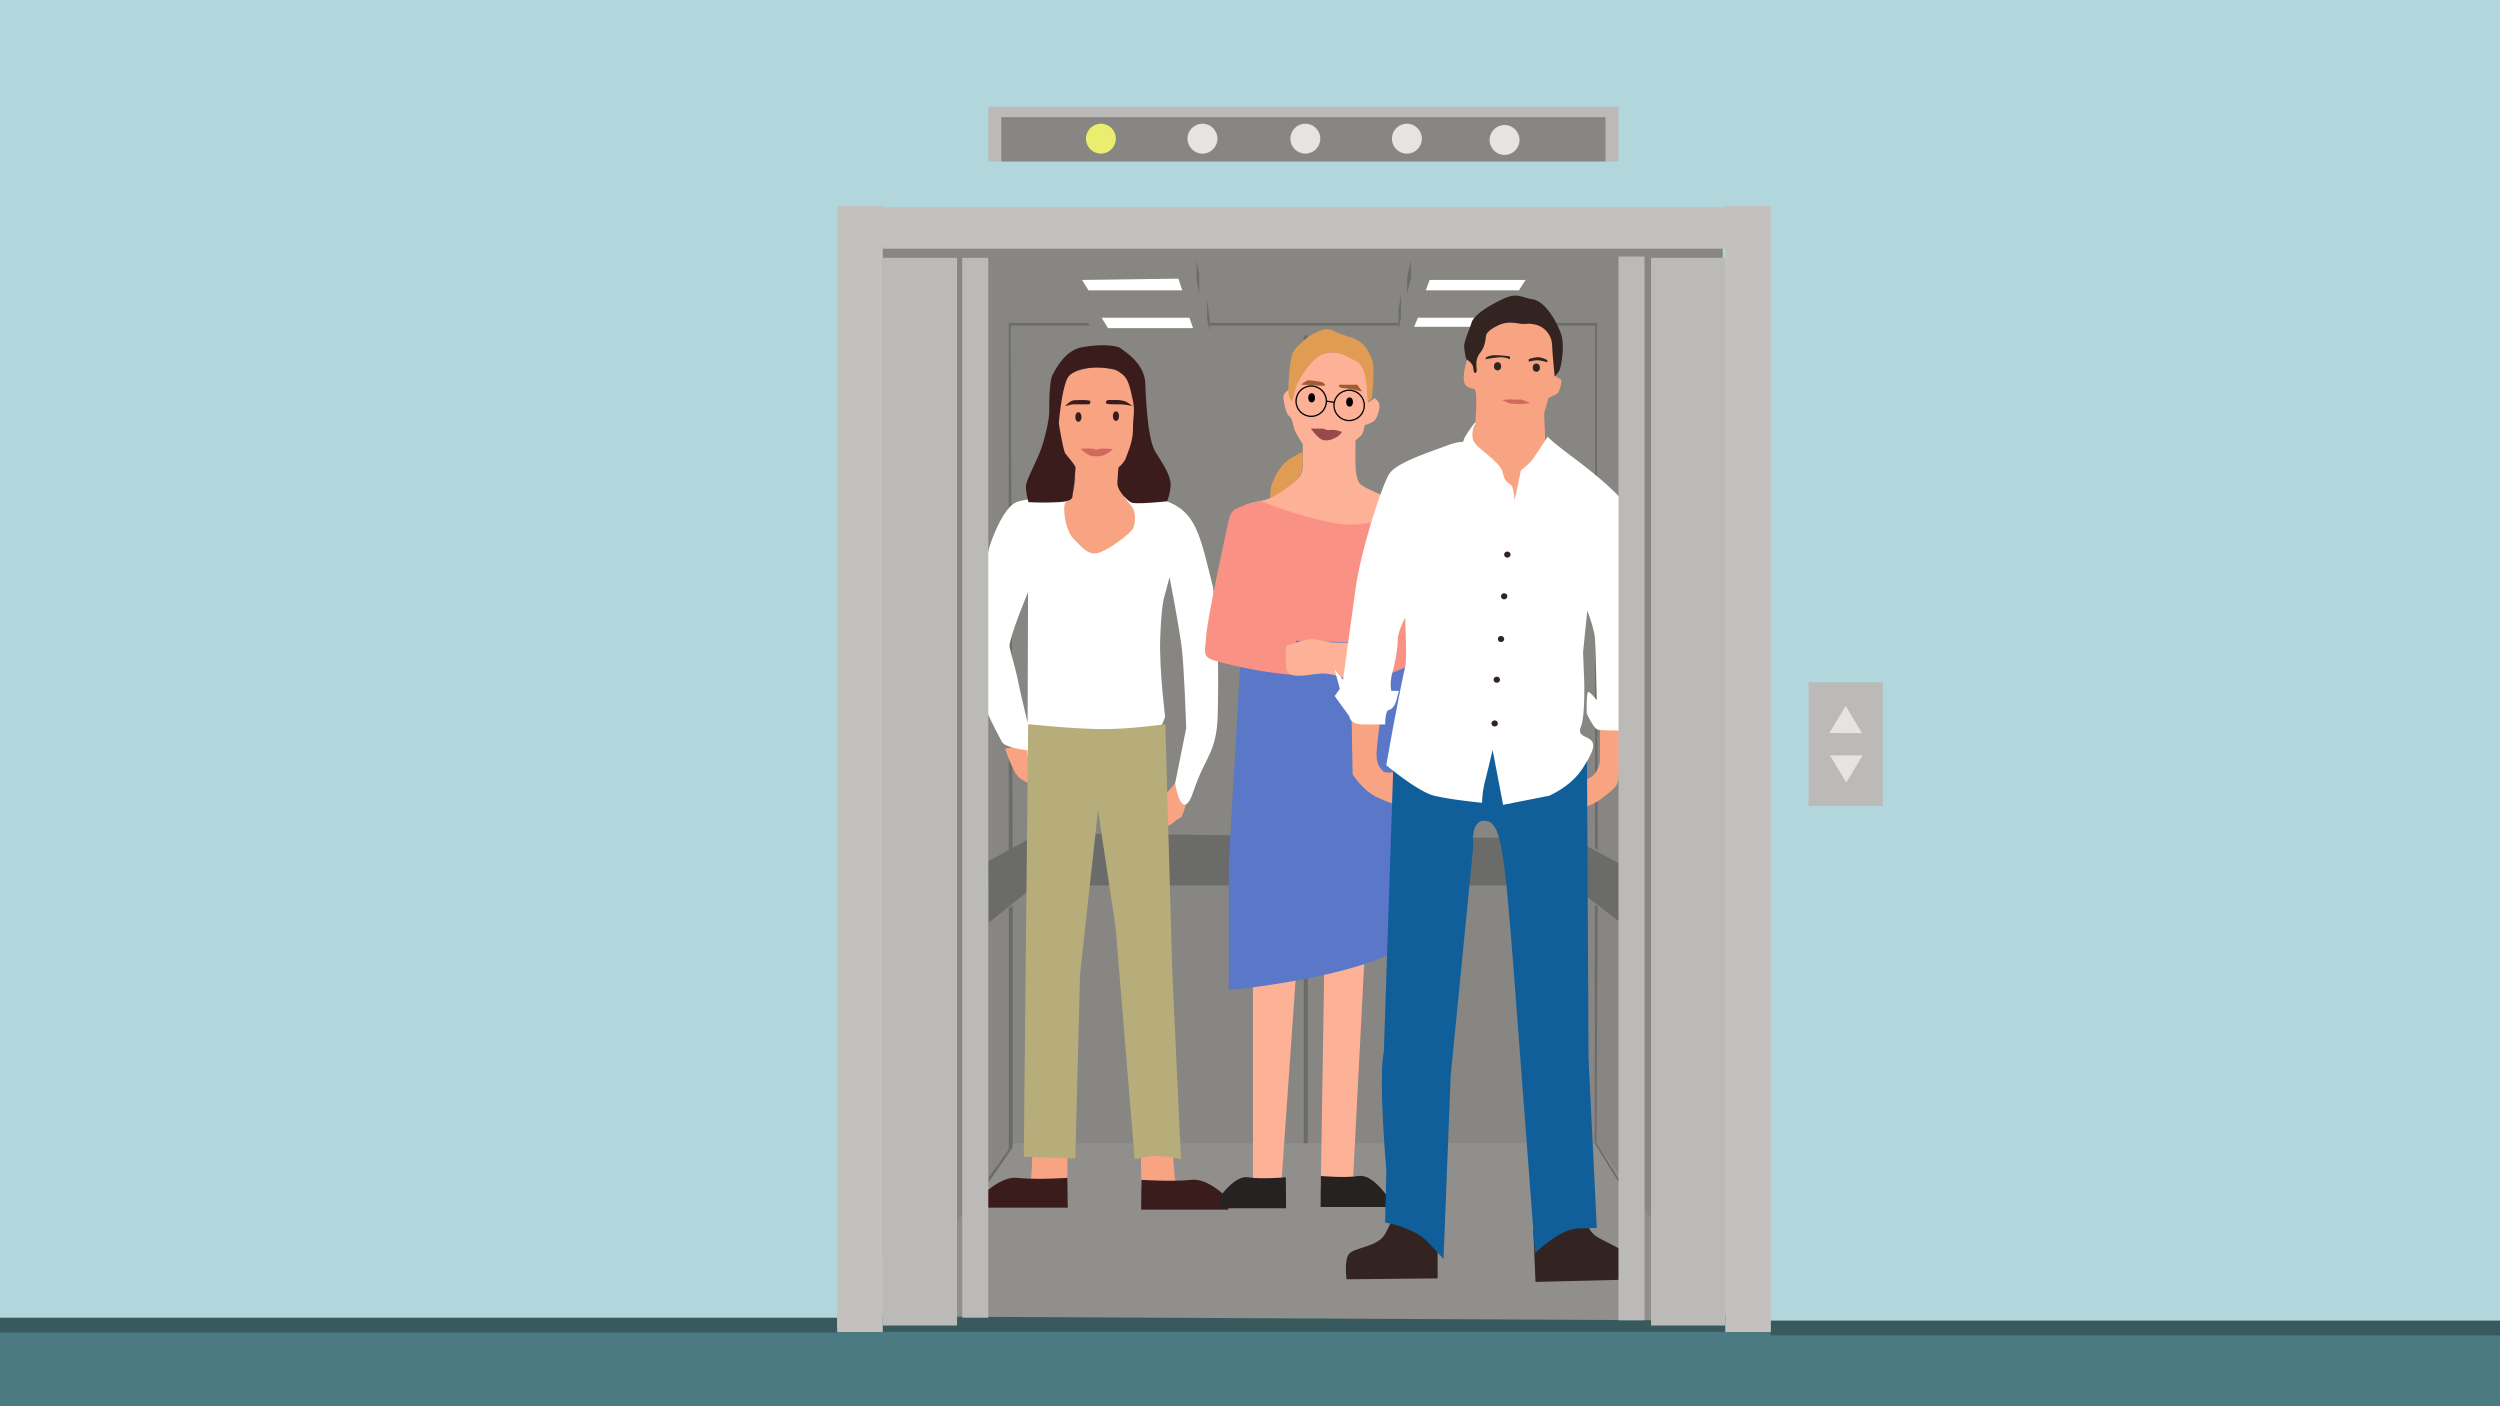 <svg id="Layer_1" data-name="Layer 1" xmlns="http://www.w3.org/2000/svg" viewBox="0 0 1920 1080"><rect x="0" y="0" width="1920" height="1080" fill="#333333" stroke="none"/><defs><style>.cls-1{fill:#b1d7dd;}.cls-2{fill:#4b7a82;}.cls-3{fill:#878683;}.cls-4{fill:#385a5e;}.cls-5{fill:#908f8b;}.cls-6{fill:#c4c0bd;}.cls-7{fill:#fff;}.cls-8{fill:#6b6b6a;}.cls-9{fill:#bcbab8;}.cls-10{fill:#e5e4e3;}.cls-11{fill:#f8a482;}.cls-12{fill:#3b1c1c;}.cls-13{fill:#d1695e;}.cls-14{fill:#b7ad7b;}.cls-15{fill:#fdb196;}.cls-16{fill:#e09c53;}.cls-17{fill:#964a4a;}.cls-18{fill:#a35b31;}.cls-19{fill:none;stroke:#000;stroke-miterlimit:10;}.cls-20{fill:#5b77c8;}.cls-21{fill:#f99285;}.cls-22{fill:#262221;}.cls-23{fill:#332421;}.cls-24{fill:#105f9b;}.cls-25{fill:#eaed6e;}</style></defs><title>floor1_background</title><g id="elevator1"><polygon class="cls-1" points="1920 1077.12 0 1077.12 0 0 1920 0 1920 1015.61 1920 1077.12"/><polygon class="cls-2" points="679 1020 1265.96 1020 1920 1022.76 1920 1080 0 1080 0 1020 679 1020"/><g id="Layer_10" data-name="Layer 10"><rect class="cls-3" x="660" y="187.03" width="663.05" height="776.93"/></g><rect class="cls-4" x="673.59" y="1009" width="663.41" height="13.84"/><polygon class="cls-5" points="778 878 683.74 1011 1325 1014.21 1226.1 878 778 878"/><rect class="cls-4" y="1012" width="643" height="11.32"/><rect class="cls-4" x="1359.71" y="1014.21" width="560.29" height="11.32"/><rect class="cls-6" x="643" y="158" width="35" height="865"/><rect class="cls-6" x="1325" y="158" width="35" height="865"/><rect class="cls-6" x="678" y="159" width="647" height="32"/><polygon class="cls-7" points="836 223 831 215 905 214 907.97 223 836 223"/><polygon class="cls-7" points="846 244 851 252 916.28 252 913.45 244 846 244"/><polygon class="cls-7" points="1098 215 1095 223 1166.52 223 1171.63 215 1098 215"/><polygon class="cls-7" points="1089 244 1086 251 1151.4 251 1155.56 244 1089 244"/><polygon class="cls-8" points="919 200 919 215 921 226 921 210.56 919 200"/><polygon class="cls-8" points="1083.67 200 1083.67 213 1080.67 226 1080.67 213 1083.67 200"/><polygon class="cls-8" points="1076.01 226 1076.01 244 1074 253 1074 237.98 1076.01 226"/><polygon class="cls-8" points="927 230 929 245 929 254.42 927 244.58 927 230"/><polygon class="cls-8" points="774.7 248 835.46 248 837 250 776.17 250 774.7 248"/><rect class="cls-8" x="929" y="248" width="145" height="2"/><polygon class="cls-8" points="1166.81 248 1165.51 250 1225.09 250 1225 651 1227 653 1226.39 248 1166.81 248"/><polygon class="cls-8" points="774.7 248 776.17 250 777.77 653 774.7 656.79 774.7 248"/><polygon class="cls-8" points="777.77 695.49 777.77 881.04 759.21 908.08 759.21 904.51 774.7 882.65 774.7 697.61 777.77 695.49"/><polygon class="cls-8" points="1227 695.49 1226.1 878 1244.83 908.08 1244.83 910.6 1224.82 878.3 1224.82 695.49 1227 695.49"/><rect class="cls-8" x="1001.29" y="257.74" width="3.07" height="620.26"/><polygon class="cls-8" points="759.21 708.82 795 680 1207.59 680 1244.83 708.82 1244.83 663.86 1208 644 798 640 758.84 661.54 759.21 708.82"/><rect class="cls-9" x="1389" y="524" width="57" height="95"/><polygon class="cls-10" points="1417.5 542.17 1430 563 1405 563 1417.5 542.17"/><polygon class="cls-10" points="1417.96 601 1405.46 580.17 1430.46 580.17 1417.96 601"/><rect class="cls-9" x="759" y="82" width="484" height="42"/><rect class="cls-3" x="769" y="90" width="464" height="34"/></g><g id="lisa1"><polygon class="cls-11" points="814.14 915.99 819.71 904.61 819.95 879.62 793.12 882.18 791.63 912.38 814.14 915.99"/><polygon class="cls-11" points="876.17 884.93 876.59 911.49 903.01 913.05 900.3 882.18 876.17 884.93"/><path class="cls-11" d="M912,613s-3.57,15.22-5.58,15.22-9.44,8.74-12.77,6-13.36-17.56-5-20.86,13.73-12,13.73-12Z"/><path class="cls-11" d="M771.93,574.94a110.7,110.7,0,0,0,7.51,18c4.69,8.73,17.77,10.53,17.77,10.53v-12L791,570.85Z"/><path class="cls-7" d="M821.68,379.31s-33.36,3.45-40.59,6.14-14.26,15.33-19.85,30.43-17.12,83-15,98.34,20.21,50.36,23.35,55.69,25,6.94,25,6.94-9.67-38.13-13.31-56.64c-.84-4.28-5.94-22.34-5.94-23.81,0-7.79,14.22-41.72,14.22-41.72l-.43,125.17s13.16,8.09,53.94,7.78,51.76-37.17,51.76-37.17-4.56-35.73-3.79-59.75,2.84-31.29,2.84-31.29l4.37-16.13s7.31,37.91,9.29,53.73S911,559.27,911,559.27l-8.51,42.4s5.27,32.59,14.22,5.69,17.87-29.06,18.52-59.11.64-62.24-3.62-97.14c-10.16-41-13-58.07-36.71-66.61-21.06-7.58-49.78-.49-49.78-.49Z"/><path class="cls-11" d="M820.48,288.38s-8.72,21.47-7.38,34.22,1.53,24.64,4.79,31.11,8,10.49,8,13.85-2.15,16.77-6.44,17.44-1.81,22,5,28.76,11,12.84,19,10.83,25.43-15.43,26.77-18.79,3-12.08-1.51-17.44S857,374,858.2,369.45s9.34-16.9,12-25.17,4.65-29.73,4-33.76-4.7-22.81-14.76-25.49-16.1-4-24.83-2A50.37,50.37,0,0,0,820.48,288.38Z"/><ellipse class="cls-12" cx="828.2" cy="320.27" rx="2.35" ry="3.69"/><ellipse class="cls-12" cx="857.05" cy="319.59" rx="2.35" ry="3.69"/><path class="cls-12" d="M837.26,307.85s.67,2.69-1.35,2.69h-12.3l-5.81,1.34s3.65-3.36,5.18-4,3.54-.67,8.24-.67S837.26,307.85,837.26,307.85Z"/><path class="cls-12" d="M850.87,307.18s-1.48.9-1.51,1.46-.31,1.36,1.51,1.63,6.52.27,9.87.27a51.59,51.59,0,0,1,9,1.34,26.36,26.36,0,0,0-5-3.36c-2.69-1.34-7.72-1.34-7.72-1.34Z"/><path class="cls-12" d="M842.62,282.34s-19.45-.67-23.48,9.4-6,33.54-6,33.54S816.66,346,818,348s8,9.41,8,11-1.27,15.88-2,19.26,1.39,6.68-10.77,7.38a222.17,222.17,0,0,1-23.37,0s-2.23-8-1.88-12.72,8.4-19,11.75-28.64,6.14-23,6.09-28.37,0-23.5,2.64-28.2,9.39-18.36,22.14-20.92,26.84-1.89,30.19.79,18.12,11.41,18.79,26.84,2,43.61,8,53S899.71,366.2,899,373.58,896.3,385,896.3,385s-23.81,2.58-27.34.95-10.38-9.35-10.64-13.54S859,359,859,359s4.42-3.52,5.77-7.55,5.36-12.07,5.36-22.14,1.85-13.09-.41-23.32-3.61-15.6-8.31-18.95-4.7-3.24-9.39-4A56.89,56.89,0,0,0,842.62,282.34Z"/><path class="cls-13" d="M829.89,344.58s5,5.14,8.68,5.62,8.06.48,11.79-1.92,4.34-3.37,4.34-3.37-7.77-.66-9.47-.33a26.73,26.73,0,0,0-2.93.74c-4.46-1-2.75-.74-4.86-.83C836.08,344.43,829.89,344.58,829.89,344.58Z"/><path class="cls-14" d="M789.62,556.15s33.47,3.57,56,3.79,49.31-3.79,49.31-3.79l5.41,190.62L907,890.31s-15.73-3.89-25.65-2l-9.91,1.91L856.71,711.76,843.3,622.28,829.45,748.66l-3.6,141.11-39.59-1.44,3.36-332.18"/><path class="cls-12" d="M819.71,904.6s-24.72,1.63-38.14,0-28.52,14.57-28.52,14.57v8.33h67Z"/><path class="cls-12" d="M876.64,906.11s24.73,1.62,38.15,0,28.51,14.56,28.51,14.56V929H876.4Z"/></g><g id="anna1"><path class="cls-15" d="M1008.31,275.74,990.18,299s-4.53,2.59-4.53,5.83,1.94,12.95,4.53,14.89,2.59,5.83,3.88,9.71,6.48,11.65,6.48,11.65v14.25s.6,8.58-3.94,12.47-18.08,14.07-24.55,16-18.77,2.71-19.75,8.15a32.76,32.76,0,0,1-2.26,8s46.61,10.36,86.75,11.65,58.92-7.12,58.92-7.12-3.89-7.12-4.54-9.71-5.5-6.8-10-7.45-33-11.51-36.83-16S1041,355,1041,348.57V338.21s3.24-2.59,4.53-3.88,2.59-7.77,2.59-7.77a27,27,0,0,0,7.12-3.24c2.59-1.94,5.18-11,3.89-13.59a10.89,10.89,0,0,0-3.24-3.89l-5.18,3.24s-.65-14.89-1.94-20.72-6.47-15.54-14.24-16.83-13.86-1.3-17.94,0A36.69,36.69,0,0,0,1008.31,275.74Z"/><polygon class="cls-15" points="962.27 745.54 962.27 910.13 983.99 910.13 1003.91 625.85 1018.71 636.34 1014.34 912.14 1038.75 913.39 1055.18 594.77 974.5 570.87 962.27 745.54"/><path class="cls-16" d="M1050.36,308.67s.65-26.55-8.42-31.08-18.77-11-29.13-3.88S995.33,297,995.33,297l-3,11.66a14.32,14.32,0,0,1-2.88-9.07c0-5.82,1.25-25.11,3.54-29.06s11.35-12.37,15.88-14.31,9.07-5.18,15.54-2a81.2,81.2,0,0,0,14.25,5.18s8.43,3.26,11.66,9.72,4.52,7.76,4.52,16.83-1.29,20.07-1.29,20.07Z"/><path class="cls-16" d="M1000.21,347.27s1.95,14.9-3.88,20.72-20.72,14.89-20.72,14.89-.65-7.12,1.94-12.95,5.83-12.78,13-17.39S1000.21,347.27,1000.21,347.27Z"/><path class="cls-17" d="M1006.69,329.15s5.18,7.12,8.41,8.41,6.48.65,10.36-1.29a11.62,11.62,0,0,0,5.18-4.53s-5.18-1.88-7.44-1.59a20.27,20.27,0,0,1-4.54,0,6.41,6.41,0,0,0-2.87-1Z"/><path class="cls-18" d="M1017.69,295.48s1.3,1.3-5.18.65-13.26-.65-13.26-.65,2.91-2.59,4.85-3.24,11.65,1.3,11.65,1.3Z"/><path class="cls-18" d="M1030.64,295.46s-3-.26-2.45.85,1.8,1.76,3.75,1.76a79.83,79.83,0,0,1,8.41,1.3l5.83,1.29s-3.77-5.27-4.15-5.23S1030.64,295.46,1030.64,295.46Z"/><circle class="cls-19" cx="1007.01" cy="308.11" r="11.65"/><circle class="cls-19" cx="1036.14" cy="311.34" r="11.65"/><line class="cls-19" x1="1018.66" y1="308.11" x2="1024.49" y2="308.94"/><ellipse cx="1007.33" cy="305.52" rx="2.59" ry="3.56"/><ellipse cx="1036.47" cy="308.75" rx="2.59" ry="3.56"/><path class="cls-20" d="M953.18,498.29l-9.45,164.39v97.75s147.44-14,146.81-52.26S1083,587.58,1083,584s-4.41-114.09-4.41-114.09L951,472.48Z"/><path class="cls-21" d="M1052.72,523.17s42.75-16.34,52.61-22.26,17.65-7.54,15.23-24-17.06-70.24-17.06-73.77S1086.71,389,1086.71,389s-25.62,14.4-50.31,13.87-69-18.29-69-18.29l-15.84,5.07A11.39,11.39,0,0,0,944,398.1c-4.25,19.3-16.64,76.42-17.68,90.6-1.26,17.14-4.47,16.16,19.8,22.07A312.21,312.21,0,0,0,992,518.22l3.94-31.1s-41.38,5.91-44.34-1,7.91-39.55,7.91-39.55l3.92-22.13-17.73,1.69,2.3,64.69,96.38,2.63,35.3-14.34-.49-34.69-.44-17.41,4.93,31.94,6.08,15.83-61.28,25.89Z"/><path class="cls-15" d="M987.66,496.08s14.08-5.26,19.86-5.26,10.29,2.38,16.7,2.63,20.13,0,20.13,0,8.66,6.63,10.83,14.27,1.44,17.76-3.61,17.76-13.72-3.38-24.55-6.38-13-1.79-23.11-.59-15.89.53-16.25-7.08S987.66,496.08,987.66,496.08Z"/><path class="cls-22" d="M987.52,904.15s-18.8,1.68-29,0-21.69,15.13-21.69,15.13v8.65h50.88Z"/><path class="cls-22" d="M1014.41,903.16s18.8,1.69,29,0,21.69,15.14,21.69,15.14V927h-50.88Z"/></g><g id="mark1"><path class="cls-11" d="M1143.07,243.31l-16.16,32.6s-5.67,16.46-.81,20.34,6.92,0,7.5,6.63-.54,22.1-.54,22.1l-7.72,18.1,38.58,43.66,23.14-39.4-1.14-30,3.36-11.73a46.71,46.71,0,0,0,6.35-3.12c2.42-1.57,4-9.38,3.23-10.94s-2.42,0-4-3.13-1.62-31.25-1.62-31.25l-19.93-21.08Z"/><path class="cls-11" d="M1038,549.36l.81,45.31s7.27,11.72,17.78,17.19,31.54,10.94,31.54,10.94l1.61-35.16s-23.44,8.6-27.49,4.69-5.66-7.81-4.85-17.19,3.24-27.34,3.24-27.34Z"/><path class="cls-11" d="M1228.78,554.05v30.63s-1.62,12.34-11.32,13.9-11.32,18-11.32,18l1.61,7s14.56-4.69,21-9.37,11.31-8.6,12.93-11.72,2.15-12.84,3.5-20.49,7.21-28,7.21-28Z"/><path class="cls-23" d="M1182.11,984.44l70.7-1.76s6.39-7,0-15.82-21.9-13.18-28.28-18.45-7.3-14.93-7.3-14.93l-39.67,11,1.7,40Z"/><path class="cls-23" d="M1104.08,957.2v24.6l-69.92.7s-2.17-15.64,2.39-20,21.53-5.38,26.74-14.11a92.41,92.41,0,0,0,7.94-17.52Z"/><path class="cls-24" d="M1062.79,807.49c-4.34,20.55,1.93,91.42,1.93,91.42l-.94,40s22,3.35,33.46,15.65l11.4,12.3,5.48-140.58,17.34-176s-2.74-20.83,9.12-19.95,14.6,19.44,21.9,114.71,16.42,217.39,16.42,217.39,18.73-18.59,33.09-19l14.36-.36-6.35-130-1.25-242-147.75-11"/><path class="cls-7" d="M1064.65,587.64s24.11,20.32,36.71,23.44,36.86,5.47,36.86,5.47a76.23,76.23,0,0,1,2.43-17.19c2.42-9.37,5.66-23.44,5.66-23.44l8.08,42.19,35.48-7c11.42-5.47,20.34-12.5,26.39-22.27s9.28-16,6-19.92-11.32-3.12-8.09-10.94,2.52-34.47,2.52-34.47l-.9-22.56,3.23-32s5.27,13.37,5.87,21.14,1.41,47.61,1.41,47.61-4.85-6.25-6.47-6.25-1.22,16.41-1.22,16.41,5.26,11.72,8.5,12.5,29.64.78,29.64.78,5.93-13.28,5.12-21.1-2.42-11.71-2.42-11.71-2-123.69-7.08-134.9-26.88-29.17-44.67-42.46-19.07-15.62-19.07-15.62-7.61,11.72-10.84,16.41-9.7,9.37-9.7,9.37l-4.82,23.26s-.84-10-2.46-11.54-4-2.34-5.66-6.25,0-5.47-7.28-12.5-15.08-11.85-16.43-16.08-.27-9.7,1.21-11.66,0-1.77,0-1.77-8.07,10.63-8.55,13.43-1.29-.33-13.42,4.36-37.54,12.61-43.43,21.15-22.06,59.32-26.1,88.23-9.7,70.32-9.7,70.32L1025,514.2l4,14.85-4,5.48,11.32,15.61s0,6.25,11.32,6.25h16.17s0-10.16,2.43-10.94,4.85-2.34,6.46-8.59l1.62-6.25h-5.79s-1.49-5.79.94-14.6,4-19,4-24.84,5.66-16.79,5.66-16.79,1.62,32.81,0,38.28-9.7,48.44-9.7,48.44Z"/><path class="cls-23" d="M1126.1,275.91s5.13,2.77,5.39,6.85,1.34,4.24,2.42,3-2.16-8.28,2.7-14.53,4-11.71,4.85-14.06,4-4.9,9.7-7.53,11.32-1.84,16.17-1.06,5.66-.78,12.13.78A16.78,16.78,0,0,1,1192,264.84c.35,8,2,24.35,2,24.35a28.71,28.71,0,0,0,3.23-3.9c1.62-2.35,4.85-19.53,1.62-28.91s-12.13-25-21.83-26.56-11.68-5.47-23.22,0-22.06,12.5-23.67,18-5.66,14.06-5.66,18A53,53,0,0,0,1126.1,275.91Z"/><path class="cls-23" d="M1159.65,273.72v2.19a17,17,0,0,0-9.3-1.39c-5.66.61-9.7,1.39-9.7,1.39l.81-1.56s2.42-1.56,7.27-1.56A86.8,86.8,0,0,1,1159.65,273.72Z"/><path class="cls-23" d="M1174.05,275.91v1.9s5.26-1.56,8.57-.95a48.84,48.84,0,0,1,5.73,1.4V276.6s-4-2.25-7.28-2.25A22,22,0,0,0,1174.05,275.91Z"/><path class="cls-13" d="M1153.58,307.16s7.05-.64,8.78-.32a31.32,31.32,0,0,0,5.81-.09l7.24,2.76a73.85,73.85,0,0,1-9.39.78,35.73,35.73,0,0,1-7.58-.78Z"/><ellipse class="cls-23" cx="1157.63" cy="425.92" rx="2.43" ry="2.34"/><ellipse class="cls-23" cx="1155.2" cy="457.95" rx="2.43" ry="2.34"/><ellipse class="cls-23" cx="1152.78" cy="490.76" rx="2.43" ry="2.34"/><ellipse class="cls-23" cx="1149.54" cy="522.02" rx="2.43" ry="2.34"/><ellipse class="cls-23" cx="1147.92" cy="555.61" rx="2.43" ry="2.34"/><ellipse class="cls-23" cx="1150.14" cy="281.31" rx="2.76" ry="3.19"/><ellipse class="cls-23" cx="1179.9" cy="282.38" rx="2.76" ry="3.19"/></g><g id="door1"><rect class="cls-9" x="678" y="198" width="57" height="820"/><rect class="cls-9" x="1268" y="198" width="57" height="820"/><rect class="cls-9" x="739" y="198" width="20" height="814"/><rect class="cls-9" x="1243" y="197" width="20" height="817"/></g><g id="floor11"><circle class="cls-25" cx="845.5" cy="106.5" r="11.5"/></g><g id="floor12"><circle class="cls-10" cx="923.5" cy="106.5" r="11.5"/></g><g id="floor13"><circle class="cls-10" cx="1002.5" cy="106.5" r="11.5"/></g><g id="floor14"><circle class="cls-10" cx="1080.5" cy="106.5" r="11.5"/></g><g id="floor15"><circle class="cls-10" cx="1155.5" cy="107.5" r="11.5"/></g></svg>